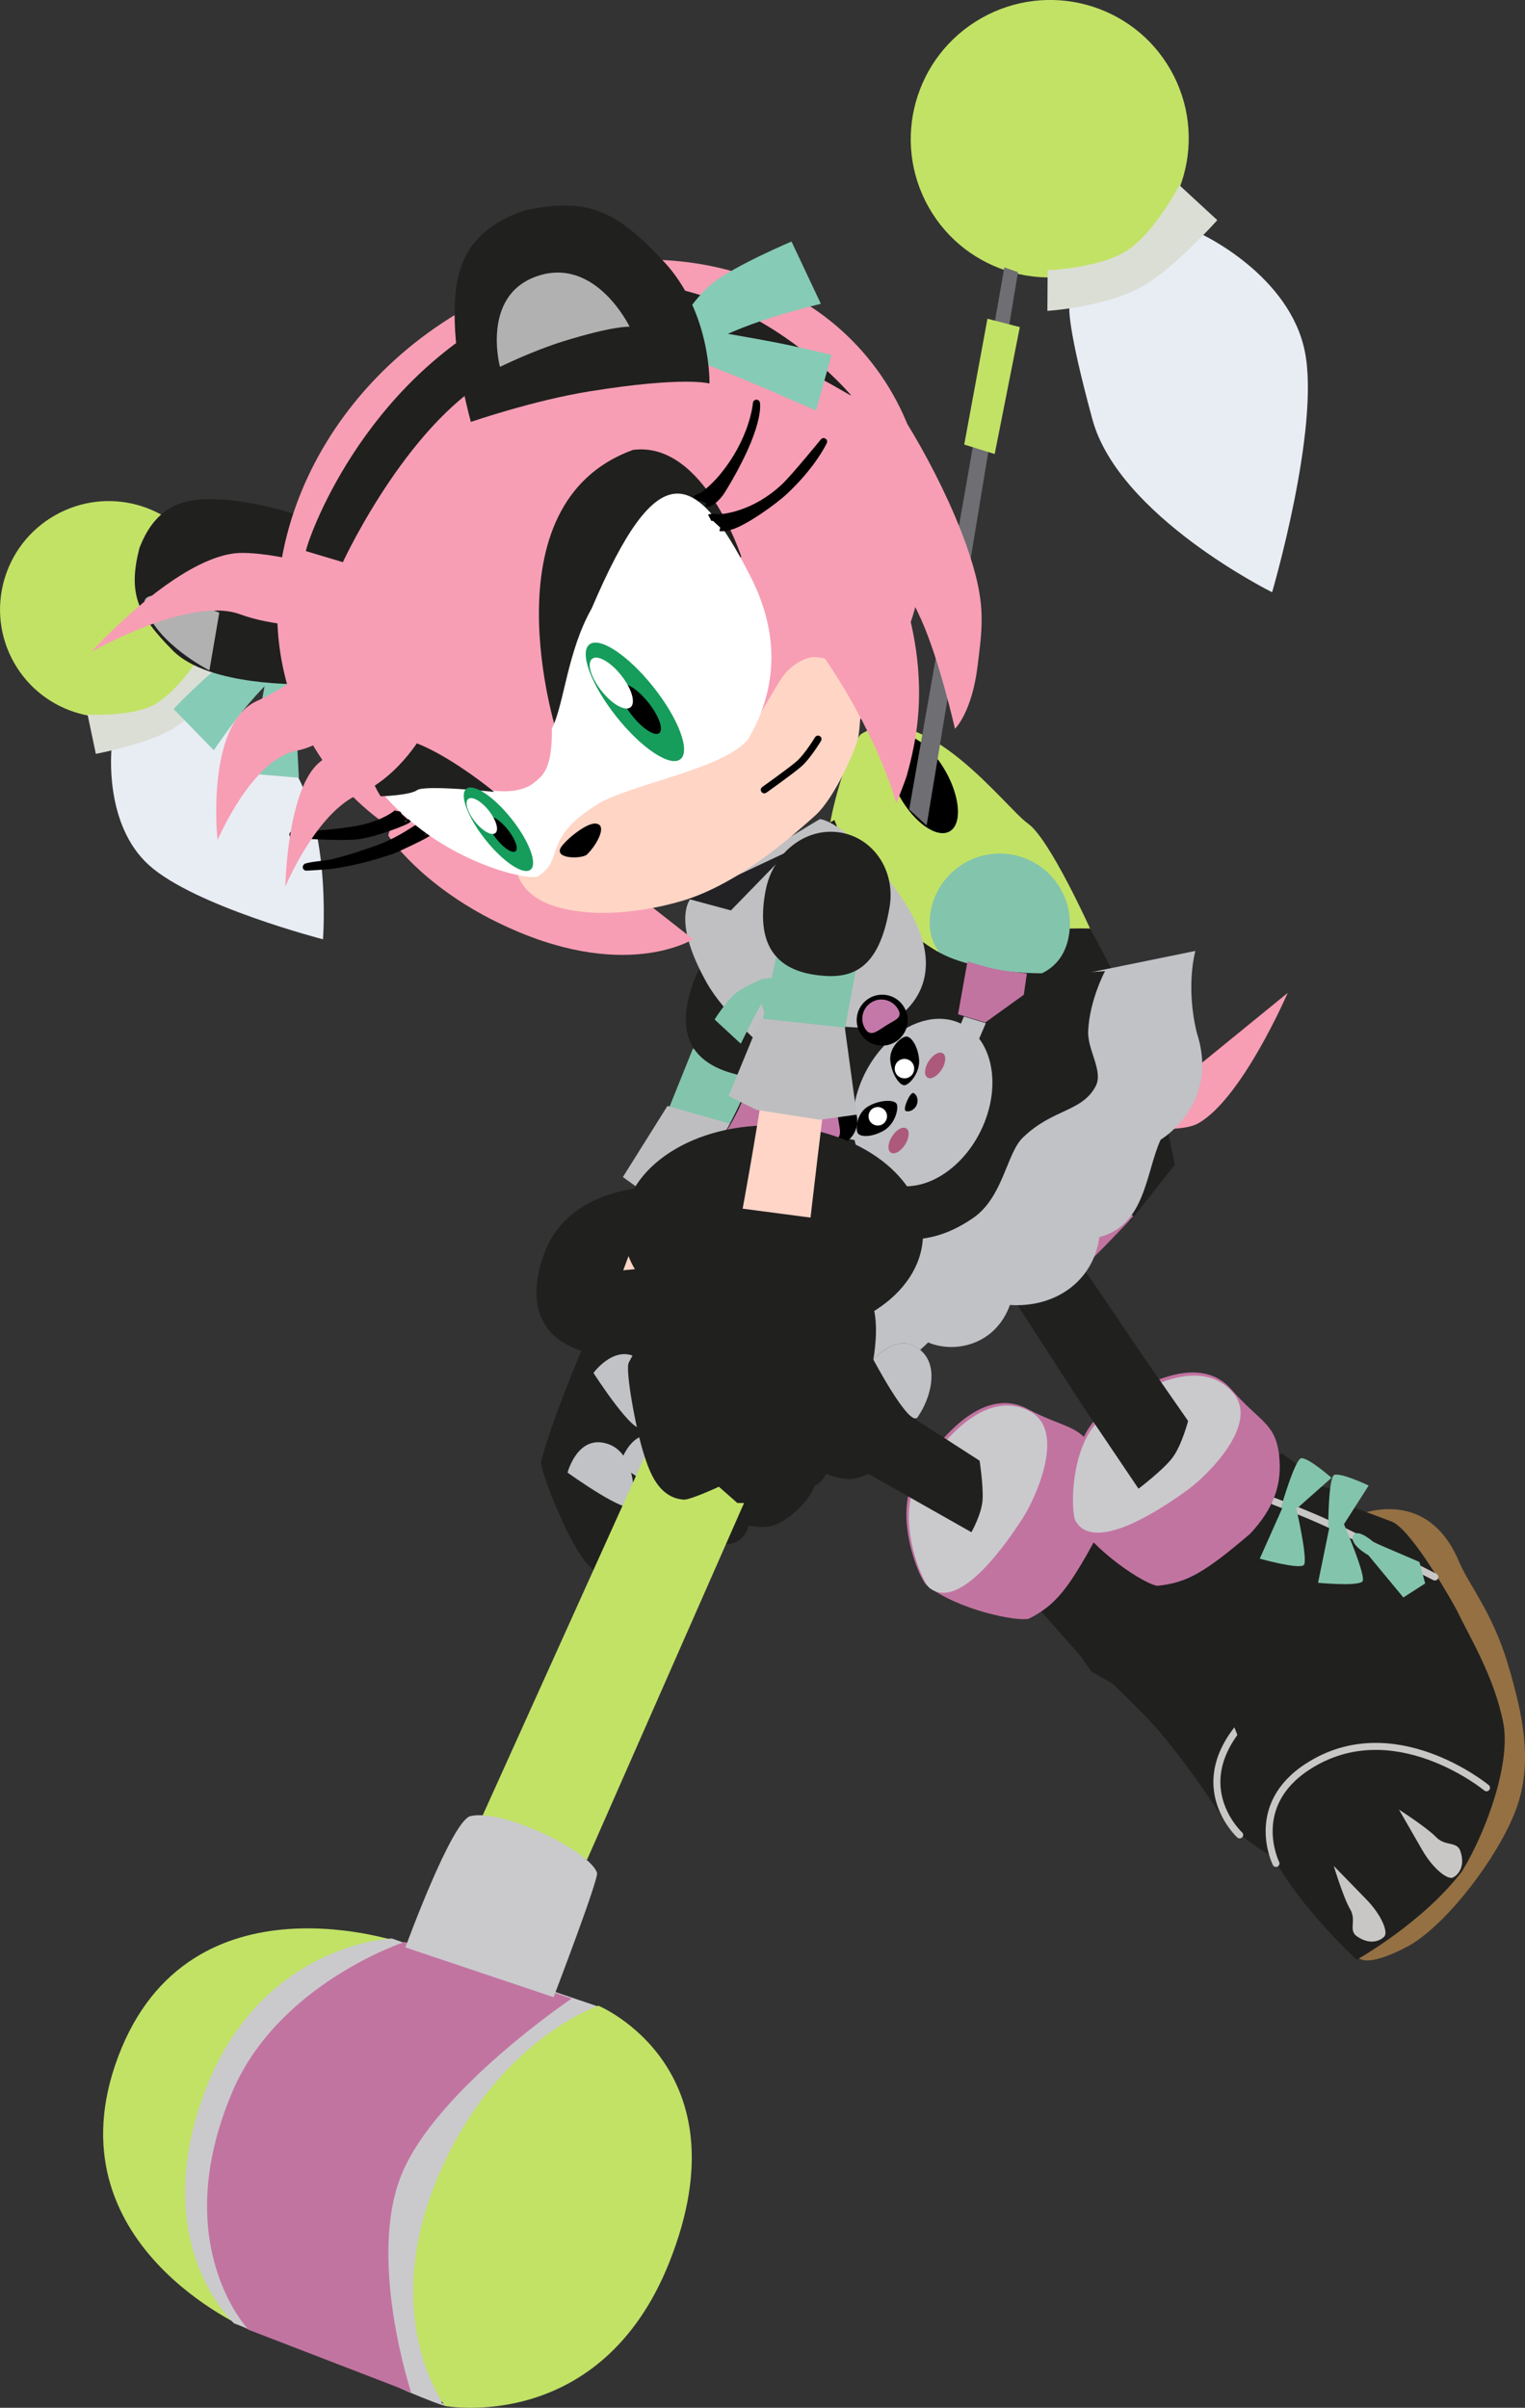 <svg version="1.1" xmlns="http://www.w3.org/2000/svg" xmlns:xlink="http://www.w3.org/1999/xlink" width="27.178" height="42.916" viewBox="0,0,27.178,42.916"><rect x="0" y="0" width="27.178" height="42.916" fill="#333333" stroke="none"/><g transform="translate(-225.943,-161.029)"><g data-paper-data="{&quot;isPaintingLayer&quot;:true}" fill-rule="nonzero" stroke-miterlimit="10" stroke-dasharray="" stroke-dashoffset="0" style="mix-blend-mode: normal"><g data-paper-data="{&quot;index&quot;:null}" stroke-linejoin="miter"><path d="M250.604,193.633c0,0 0.26,-2.165 0.183,-3.205c-0.063,-0.843 -3.66,-2.984 -3.66,-2.984c0,0 0.964,-0.998 2.018,0.1c0.297,0.309 0.879,0.627 1.463,1.382c0.584,0.755 1.059,1.485 1.071,2.37c0.012,0.885 -0.405,2.347 -0.91,2.958c-0.724,0.834 -0.849,0.43 -0.849,0.43z" fill="#947043" stroke="none" stroke-width="0" stroke-linecap="butt"/><path d="M244.487,189.738l1.005,-2.863l0.695,0.196l-0.02,0.192c0,0 0.269,-0.121 0.345,-0.109c0.332,0.05 0.245,0.171 0.245,0.171c0,0 0.611,-0.017 1.005,-0.016c0.395,0 1.611,1.017 1.656,1.059c0.387,0.365 1.035,0.852 1.487,1.563c0.38,0.599 0.427,1.863 0.274,2.736c-0.323,1.114 -1.185,2.15 -1.185,2.15c0,0 -1.49,-0.585 -2.239,-1.351c-0.551,-0.842 -0.844,-1.2 -1.115,-1.534c-0.22,-0.272 -0.874,-0.899 -0.874,-0.899l-0.368,-0.206l-0.21,-0.295z" fill="#20201f" stroke="none" stroke-width="0" stroke-linecap="butt"/><path d="M245.681,187.726c0,0 0.622,-0.004 1.083,0.028c0.585,0.041 2.074,0.198 2.074,0.198" fill="none" stroke="#c8c7c6" stroke-width="0.125" stroke-linecap="round"/><path d="M244.254,186.141c0.656,0.35 0.933,0.273 1.197,0.76c0.264,0.487 0.264,0.954 0.038,1.517c-0.522,0.967 -0.747,1.223 -1.206,1.461c-0.21,0.06 -1.271,-0.157 -1.82,-0.591c-0.144,-0.114 -0.594,-1.243 -0.224,-1.893c0.37,-0.65 1.191,-1.693 2.016,-1.253z" fill="#c274a1" stroke="none" stroke-width="0" stroke-linecap="butt"/><path d="M244.299,186.185c0.656,0.35 0.089,1.562 -0.12,1.888c-0.254,0.397 -1.123,1.692 -1.672,1.258c-0.144,-0.114 -0.594,-1.243 -0.224,-1.893c0.37,-0.65 1.191,-1.693 2.016,-1.253z" fill="#cacacd" stroke="none" stroke-width="0" stroke-linecap="butt"/><path d="M250.532,192.268c0.209,0.1 0.368,-0.072 0.491,0.077c0.206,0.25 0.089,0.441 0.044,0.487c-0.073,0.074 -0.382,-0.015 -0.684,-0.259c-0.302,-0.244 -0.648,-0.525 -0.648,-0.525c0,0 0.589,0.121 0.797,0.22z" fill="#c8c7c6" stroke="none" stroke-width="0" stroke-linecap="butt"/><path d="M248.036,193.734c0,0 -0.846,-0.773 -0.096,-1.811c1.068,-1.479 3.111,-0.798 3.111,-0.798" fill="none" stroke="#c8c7c6" stroke-width="0.125" stroke-linecap="round"/><path d="M248.833,193.755c0,0 0.417,0.159 0.779,0.298c0.363,0.139 0.595,0.362 0.567,0.462c-0.017,0.063 -0.124,0.259 -0.443,0.206c-0.19,-0.032 -0.121,-0.256 -0.312,-0.387c-0.191,-0.131 -0.59,-0.58 -0.59,-0.58z" data-paper-data="{&quot;index&quot;:null}" fill="#c8c7c6" stroke="none" stroke-width="0" stroke-linecap="butt"/></g><path d="M242.376,183.343l-0.863,2.505l1.888,1.216c0,0 0.065,0.42 0.054,0.682c-0.011,0.263 -0.2,0.593 -0.2,0.593l-2.005,-1.136c0,0 -1.039,-0.533 -1.081,-1.297c-0.037,-0.674 0.842,-3.051 0.842,-3.051z" data-paper-data="{&quot;index&quot;:null}" fill="#20201f" stroke="none" stroke-width="0" stroke-linecap="butt" stroke-linejoin="miter"/><g data-paper-data="{&quot;index&quot;:null}" stroke-linejoin="miter"><path d="M251.116,195.073c0,0 1.023,-1.926 1.325,-2.923c0.245,-0.809 -2.339,-4.102 -2.339,-4.102c0,0 1.259,-0.584 1.846,0.821c0.165,0.395 0.594,0.902 0.867,1.817c0.272,0.915 0.453,1.767 0.145,2.596c-0.308,0.83 -1.224,2.044 -1.915,2.432c-0.976,0.517 -0.947,0.095 -0.947,0.095l1.017,-0.735z" fill="#947043" stroke="none" stroke-width="0" stroke-linecap="butt"/><path d="M246.813,189.236l1.969,-2.308l0.578,0.433l-0.088,0.172c0,0 0.295,-0.016 0.362,0.022c0.292,0.166 0.167,0.248 0.167,0.248c0,0 0.576,0.204 0.944,0.347c0.368,0.143 1.137,1.53 1.163,1.585c0.229,0.479 0.659,1.168 0.824,1.994c0.139,0.696 -0.273,1.892 -0.731,2.651c-0.703,0.923 -1.88,1.579 -1.88,1.579c0,0 -1.18,-1.082 -1.602,-2.067c-0.21,-0.984 -0.355,-1.423 -0.487,-1.833c-0.107,-0.333 -0.491,-1.154 -0.491,-1.154l-0.269,-0.325l-0.089,-0.351z" fill="#20201f" stroke="none" stroke-width="0" stroke-linecap="butt"/><path d="M248.652,187.789c0,0 0.581,0.22 1,0.416c0.531,0.249 1.863,0.932 1.863,0.932" fill="none" stroke="#c8c7c6" stroke-width="0.125" stroke-linecap="round"/><path d="M247.892,185.797c0.486,0.563 0.772,0.591 0.843,1.14c0.071,0.549 -0.098,0.985 -0.512,1.429c-0.836,0.714 -1.137,0.872 -1.651,0.928c-0.217,-0.02 -1.129,-0.605 -1.485,-1.208c-0.093,-0.158 -0.106,-1.374 0.473,-1.846c0.579,-0.473 1.721,-1.15 2.332,-0.442z" fill="#c274a1" stroke="none" stroke-width="0" stroke-linecap="butt"/><path d="M247.918,185.853c0.486,0.563 -0.48,1.489 -0.792,1.718c-0.38,0.279 -1.657,1.174 -2.013,0.571c-0.093,-0.158 -0.106,-1.374 0.473,-1.846c0.579,-0.473 1.721,-1.15 2.332,-0.442z" fill="#cacacd" stroke="none" stroke-width="0" stroke-linecap="butt"/><path d="M251.539,193.775c0.159,0.168 0.37,0.065 0.431,0.249c0.102,0.307 -0.075,0.443 -0.134,0.47c-0.094,0.043 -0.351,-0.152 -0.545,-0.488c-0.193,-0.337 -0.416,-0.723 -0.416,-0.723c0,0 0.506,0.325 0.664,0.493z" fill="#c8c7c6" stroke="none" stroke-width="0" stroke-linecap="butt"/><path d="M249.713,194.287c0,0 0.311,0.32 0.582,0.598c0.271,0.278 0.388,0.578 0.321,0.657c-0.042,0.05 -0.222,0.183 -0.489,0.001c-0.16,-0.109 -0.003,-0.283 -0.121,-0.482c-0.119,-0.199 -0.293,-0.774 -0.293,-0.774z" data-paper-data="{&quot;index&quot;:null}" fill="#c8c7c6" stroke="none" stroke-width="0" stroke-linecap="butt"/><path d="M248.683,194.242c0,0 -0.511,-1.026 0.563,-1.724c1.529,-0.994 3.189,0.376 3.189,0.376" fill="none" stroke="#c8c7c6" stroke-width="0.125" stroke-linecap="round"/><g fill="#83c4ac" stroke="none" stroke-width="0" stroke-linecap="butt"><path d="M249.175,188.928c-0.111,0.071 -0.781,-0.118 -0.781,-0.118l0.421,-0.945l0.215,-0.018c0,0 0.239,1.02 0.145,1.081z"/><path d="M249.135,187.019c0.132,-0.008 0.538,0.35 0.538,0.35l-0.61,0.541l-0.289,-0.016c0,0 0.25,-0.869 0.362,-0.875z" data-paper-data="{&quot;index&quot;:null}"/><path d="M250.222,189.218c-0.096,0.09 -0.789,0.022 -0.789,0.022l0.203,-0.995l0.252,-0.065c0,0 0.416,0.961 0.335,1.038z"/><path d="M249.722,187.317c0.125,-0.043 0.613,0.19 0.613,0.19l-0.439,0.687l-0.283,0.064c0,0 0.004,-0.904 0.109,-0.941z" data-paper-data="{&quot;index&quot;:null}"/><path d="M250.953,189.502l-0.623,-0.753c0,0 -0.34,-0.186 -0.273,-0.344c0.067,-0.158 0.371,0.115 0.371,0.115l0.811,0.349l0.103,0.383z"/></g></g><path d="M244.226,182.119l2.119,3.126l0.772,1.111c0,0 -0.111,0.426 -0.273,0.647c-0.162,0.221 -0.611,0.56 -0.611,0.56l-1.011,-1.5l-2.247,-3.478z" data-paper-data="{&quot;index&quot;:null}" fill="#20201f" stroke="none" stroke-width="0" stroke-linecap="butt" stroke-linejoin="miter"/><g data-paper-data="{&quot;index&quot;:null}" stroke-width="0" stroke-linecap="butt" stroke-linejoin="miter"><g data-paper-data="{&quot;index&quot;:null}"><path d="M226.194,172.842c-0.525,-0.925 -0.198,-2.102 0.731,-2.629c0.928,-0.527 2.106,-0.204 2.631,0.721c0.525,0.925 0.198,2.102 -0.731,2.629c-0.928,0.527 -2.106,0.204 -2.631,-0.721z" fill="#c2e266" stroke="none"/><path d="M227.088,173.065c-0.324,-0.571 -0.122,-1.298 0.451,-1.624c0.574,-0.325 1.301,-0.126 1.626,0.445c0.324,0.571 0.122,1.298 -0.451,1.624c-0.574,0.325 -1.301,0.126 -1.626,-0.445z" fill="#c2e266" stroke="#000000"/><path d="M228.599,176.45c-0.81,-0.729 -0.668,-2.071 -0.668,-2.071l1.822,-1.051c0,0 0.233,0.101 1.165,1.069c0.968,1.006 0.781,3.374 0.781,3.374c0,0 -2.291,-0.592 -3.1,-1.321z" fill="#e8edf4" stroke="#000000"/><path d="M228.984,174.041c-0.444,0.254 -1.333,0.425 -1.333,0.425l-0.147,-0.7c0,0 0.746,0.042 1.154,-0.16c0.408,-0.202 0.799,-0.806 0.799,-0.806l0.487,0.287c0,0 -0.454,0.664 -0.96,0.955z" fill="#dbded5" stroke="#000000"/></g><g data-paper-data="{&quot;index&quot;:null}" stroke="none"><path d="M236.104,174.315c0.175,-0.099 0.484,0.115 0.69,0.478c0.206,0.363 0.231,0.738 0.056,0.837c-0.175,0.099 -0.484,-0.115 -0.69,-0.478c-0.206,-0.363 -0.231,-0.738 -0.056,-0.837z" fill="#000000"/><path d="M239.93,178.209c0.182,-0.103 1.173,0.375 1.263,0.535c0.091,0.16 0.38,1.384 0.198,1.487c-0.182,0.103 -1.26,0.332 -1.26,0.332c0,0 -0.384,-2.251 -0.202,-2.355z" fill="#807d5a"/><path d="M229.693,172.461l0.04,-0.196l7.144,2.727l0.066,0.322z" fill="#6e6e73"/><path d="M232.132,173.048l-0.105,0.43l-1.693,-0.604l0.131,-0.445z" fill="#c2e266"/></g></g><g data-paper-data="{&quot;index&quot;:null}" stroke-width="0" stroke-linecap="butt" stroke-linejoin="miter"><g data-paper-data="{&quot;index&quot;:null}"><path d="M245.87,165.65c-1.191,0.676 -2.702,0.262 -3.375,-0.925c-0.673,-1.187 -0.254,-2.696 0.937,-3.372c1.191,-0.676 2.702,-0.262 3.375,0.925c0.673,1.187 0.254,2.696 -0.937,3.372z" fill="#c2e266" stroke="none"/><path d="M245.886,165.493c-0.736,0.417 -1.669,0.162 -2.085,-0.571c-0.416,-0.733 -0.157,-1.666 0.579,-2.083c0.736,-0.417 1.669,-0.162 2.085,0.571c0.416,0.733 0.157,1.666 -0.579,2.083z" fill="#c2e266" stroke="#000000"/><path d="M249.199,167.301c0.27,1.371 -0.585,4.284 -0.585,4.284c0,0 -2.731,-1.352 -3.202,-3.079c-0.453,-1.663 -0.411,-1.987 -0.411,-1.987l2.356,-1.315c0,0 1.572,0.727 1.842,2.098z" fill="#e8edf4" stroke="#000000"/><path d="M246.292,166.14c-0.653,0.367 -1.683,0.43 -1.683,0.43l0.005,-0.725c0,0 0.923,-0.033 1.413,-0.349c0.49,-0.316 0.936,-1.165 0.936,-1.165l0.674,0.622c0,0 -0.773,0.867 -1.345,1.188z" fill="#dbded5" stroke="#000000"/></g><g data-paper-data="{&quot;index&quot;:null}" stroke="none"><path d="M244.26,175.706c0.388,0.267 1.116,1.887 1.116,1.887l-2.7,1.554c0,0 -1.519,-0.62 -1.944,-2.016c-0.313,-1.026 0.392,-2.918 0.563,-3.022c1.104,-0.671 2.577,1.329 2.965,1.596z" fill="#c2e266"/><path d="M242.794,174.774c0.264,0.466 0.297,0.947 0.072,1.074c-0.224,0.127 -0.621,-0.147 -0.885,-0.613c-0.264,-0.466 -0.297,-0.947 -0.072,-1.074c0.224,-0.127 0.621,0.147 0.885,0.613z" fill="#000000"/><path d="M246.321,179.568c0.29,0.81 0.558,2.221 0.558,2.221l-0.789,1.003c0,0 -1.525,0.205 -1.883,-0.478c-0.178,-0.339 -1.473,-3.04 -1.473,-3.04l0.683,-1.29c0,0 0.55,-0.253 0.92,-0.339c0.37,-0.086 1.033,-0.066 1.033,-0.066c0,0 0.66,1.179 0.95,1.989z" fill="#20201f"/><path d="M246.141,182.707c0,0 -0.961,1.036 -1.195,1.169c-0.234,0.133 -1.391,-0.992 -1.507,-1.197c-0.116,-0.205 0.008,-1.611 0.242,-1.743c0.234,-0.133 2.46,1.771 2.46,1.771z" fill="#c274a1"/><path d="M242.457,175.742l-0.311,-0.285l1.696,-9.662l0.243,0.085z" fill="#6e6e73"/><path d="M243.541,166.71l0.577,0.149l-0.448,2.262l-0.543,-0.168z" fill="#c2e266"/></g></g><g data-paper-data="{&quot;index&quot;:null}" stroke="none" stroke-width="0" stroke-linecap="butt" stroke-linejoin="miter"><g><g><path d="M235.588,187.069c0.22,-0.822 0.786,-2.129 0.786,-2.129l2.437,-0.298c0,0 0.345,0.117 0.644,0.592c0.195,0.308 0.209,0.911 0.209,0.911c0,0 0.342,-0.623 0.812,-0.288c0.302,0.215 0.13,1.311 -0.023,1.678c-0.09,0.216 -0.376,0.54 -0.687,0.669c-0.196,0.082 -0.482,0.018 -0.482,0.018c0,0 -0.072,0.37 -0.471,0.327c-0.122,-0.013 -0.293,0.004 -0.293,0.004c0,0 -0.134,0.248 -0.252,0.343c-0.118,0.095 -0.365,0.13 -0.365,0.13l-0.366,-0.205c0,0 -0.432,0.326 -0.542,0.341c-0.431,0.061 -0.674,-0.356 -0.805,-0.579c-0.241,-0.408 -0.637,-1.383 -0.602,-1.514z" fill="#20201f"/><path d="M235.651,183.348c0.335,-0.877 1.312,-1.24 2.377,-1.153c1.064,0.088 2.143,0.624 1.782,1.495c-0.361,0.871 -1.636,1.624 -2.979,1.513c-1.342,-0.111 -1.515,-0.979 -1.18,-1.856z" fill="#20201f"/><path d="M237.882,181.27c0.261,-0.834 0.707,-2.08 1.244,-3.078c0.178,-0.331 0.387,-0.332 0.577,-0.25c0.282,0.121 0.366,0.34 0.259,0.621c-0.428,1.121 -0.781,2.108 -1.028,2.898c-0.15,0.481 -0.542,2.081 -0.542,2.081l-1.342,0.128c0,0 0.459,-1.206 0.832,-2.399z" fill="#fed5c7"/></g><path d="M239.512,186.214c0,0 0.186,-0.718 0.747,-0.5c0.36,0.14 0.476,0.662 0.416,1.073c-0.035,0.242 -1.163,-0.573 -1.163,-0.573z" fill="#c0c2c6"/><path d="M238.191,186.723c0,0 0.186,-0.718 0.747,-0.5c0.36,0.14 0.476,0.662 0.416,1.073c-0.035,0.242 -1.163,-0.573 -1.163,-0.573z" fill="#c0c2c6"/><path d="M236.989,187.139c0,0 0.186,-0.718 0.747,-0.5c0.36,0.14 0.476,0.662 0.416,1.073c-0.035,0.242 -1.163,-0.573 -1.163,-0.573z" fill="#c0c2c6"/><path d="M236.52,185.499c0,0 0.436,-0.6 0.878,-0.192c0.284,0.262 0.2,0.791 -0.006,1.151c-0.121,0.212 -0.873,-0.959 -0.873,-0.959z" fill="#c0c2c6"/><path d="M236.058,187.276c0,0 0.186,-0.718 0.747,-0.5c0.36,0.14 0.476,0.662 0.416,1.073c-0.035,0.242 -1.163,-0.573 -1.163,-0.573z" fill="#c0c2c6"/></g><g><path d="M237.864,180.782l0.428,-1.063l1.386,0.399l-0.394,1.07z" fill="#83c4ac"/><path d="M238.312,178.504c0.231,-0.619 0.866,-0.982 1.453,-0.8c0.588,0.182 0.89,0.835 0.675,1.459c-0.382,1.109 -0.904,1.165 -1.492,0.983c-0.588,-0.182 -1.022,-0.611 -0.636,-1.643z" fill="#20201f"/><path d="M237.044,182.008l0.794,-1.267l1.453,0.413l-0.052,1.564l-0.663,-0.021l-1.083,-0.363z" fill="#bebec0"/></g></g><g data-paper-data="{&quot;index&quot;:null}" stroke="none" stroke-width="0" stroke-linecap="butt" stroke-linejoin="miter"><path d="M242.728,180.522l1.124,-0.714l3.021,0.564l2.019,-1.646c0,0 -0.817,1.895 -1.6,2.328c-0.721,0.398 -4.565,-0.532 -4.565,-0.532z" fill="#f79db4"/><path d="M242.518,177.349c0.08,-0.686 0.7,-1.177 1.386,-1.098c0.686,0.08 1.177,0.7 1.098,1.386c-0.08,0.686 -0.629,0.922 -1.315,0.842c-0.686,-0.08 -1.248,-0.444 -1.168,-1.13z" fill="#83c4ac"/><path d="M238.102,182.476c0,0 0.653,-0.13 1.18,0.158c0.744,0.407 1.35,0.527 3.49,-0.594c1.908,-1 1.983,-1.99 2.188,-2.618c0.249,-0.761 0.392,-1.057 0.392,-1.057l1.895,-0.387c0,0 -0.181,0.618 0.027,1.467c0.294,0.899 -0.143,1.565 -0.647,1.899c-0.267,0.585 -0.268,1.523 -1.091,1.735c-0.111,0.804 -0.809,1.263 -1.594,1.209c-0.26,0.718 -0.987,0.869 -1.458,0.668c-0.662,0.667 -1.422,0.621 -1.89,0.3c-0.912,0.353 -1.743,-0.088 -2.217,-0.679c-1.014,0.059 -0.275,-2.101 -0.275,-2.101z" fill="#c0c2c6"/><path d="M238.478,177.035l0.301,-0.214l2.035,-1.177c0,0 0.492,1.341 1.154,1.854c0.662,0.514 0.79,0.612 1.552,0.786c0.762,0.175 2.117,0.053 2.117,0.053c0,0 -0.274,0.508 -0.301,1.065c-0.017,0.348 0.278,0.717 0.132,0.99c-0.247,0.462 -0.766,0.396 -1.3,0.917c-0.286,0.278 -0.348,1.063 -0.885,1.431c-0.958,0.657 -1.571,0.26 -2.339,0.273c-0.36,0.006 -0.696,0.621 -1.222,0.531c-0.396,-0.068 -0.356,-0.526 -0.622,-0.68c-0.448,-0.259 -0.744,-0.812 -0.331,-1.487c0.413,-0.675 0.724,-1.557 0.724,-1.557c0,0 -0.369,-0.814 -0.59,-1.411c-0.222,-0.597 -0.425,-1.372 -0.425,-1.372z" fill="#20201f"/><path d="M243.502,179.254l-0.485,-0.147l0.168,-0.942c0,0 0.145,0.048 0.411,0.117c0.24,0.062 0.648,0.097 0.648,0.097l-0.055,0.38z" data-paper-data="{&quot;index&quot;:null}" fill="#c274a1"/><path d="M242.693,180.155l0.429,-1.008l0.39,0.119l-0.383,0.891z" data-paper-data="{&quot;index&quot;:null}" fill="#c0c2c6"/><path d="M239.177,181.458l-0.337,-0.183c0,0 0.217,-0.347 0.311,-0.576c0.104,-0.254 0.153,-0.399 0.153,-0.399l0.855,0.431l-0.173,0.476z" fill="#c274a1"/><path d="M241.377,181.386l-1.395,-0.251l0.138,-0.384l1.516,0.284z" fill="#c0c2c6"/><path d="M241.985,176.992c1.141,1.651 -0.185,2.302 -0.367,2.336c-0.176,0.033 -0.674,0.021 -0.995,-0.057c-0.327,-0.079 -0.984,-0.395 -0.984,-0.395l-0.076,0.83c0,0 -0.719,-0.616 -1.024,-1.159c-0.69,-1.232 -0.239,-1.561 -0.239,-1.561l2.253,-1.357c0,0 0.498,0.011 1.433,1.363z" fill="#c0c0c3"/><path d="M238.969,177.256l-0.77,-0.208l1.797,-0.847z" fill="#222225"/><g><g><path d="M241.694,182.083c-0.571,-0.281 -0.724,-1.137 -0.342,-1.912c0.382,-0.775 1.154,-1.175 1.725,-0.893c0.571,0.281 0.724,1.137 0.342,1.912c-0.382,0.775 -1.154,1.175 -1.725,0.893z" fill="#c0c2c6"/><path d="M241.218,179.132c0.044,-0.247 0.28,-0.411 0.527,-0.367c0.247,0.044 0.411,0.28 0.367,0.527c-0.044,0.247 -0.28,0.411 -0.527,0.367c-0.247,-0.044 -0.411,-0.28 -0.367,-0.527z" fill="#000000"/><path d="M241.361,179.364c-0.099,-0.16 -0.048,-0.37 0.112,-0.469c0.16,-0.099 0.37,-0.048 0.469,0.112c0.099,0.16 -0.037,0.195 -0.197,0.294c-0.16,0.099 -0.285,0.224 -0.384,0.063z" fill="#c478a9"/><path d="M240.515,181.385c-0.209,-0.139 -0.265,-0.421 -0.126,-0.63c0.139,-0.209 0.421,-0.265 0.63,-0.126c0.209,0.139 0.265,0.421 0.126,0.63c-0.139,0.209 -0.421,0.265 -0.63,0.126z" fill="#000000"/><path d="M240.785,181.346c-0.186,0.027 -0.359,-0.103 -0.385,-0.289c-0.027,-0.186 0.103,-0.359 0.289,-0.385c0.186,-0.027 0.164,0.111 0.191,0.298c0.027,0.186 0.092,0.351 -0.095,0.377z" fill="#c478a9"/><path d="M241.228,181.224c-0.042,-0.075 -0.019,-0.358 0.192,-0.478c0.211,-0.12 0.46,-0.118 0.502,-0.043c0.042,0.075 -0.022,0.36 -0.233,0.48c-0.211,0.12 -0.419,0.115 -0.461,0.041z" fill="#000000"/><path d="M242.089,179.504c0.086,-0.009 0.209,0.158 0.233,0.4c0.024,0.242 -0.171,0.459 -0.257,0.468c-0.086,0.009 -0.231,-0.193 -0.255,-0.435c-0.024,-0.242 0.193,-0.424 0.279,-0.433z" data-paper-data="{&quot;index&quot;:null}" fill="#000000"/><path d="M241.443,181.007c-0.045,-0.079 -0.017,-0.18 0.062,-0.225c0.079,-0.045 0.18,-0.017 0.225,0.062c0.045,0.079 0.017,0.18 -0.062,0.225c-0.079,0.045 -0.18,0.017 -0.225,-0.062z" fill="#ffffff"/><path d="M241.911,180.162c-0.047,-0.084 -0.018,-0.19 0.065,-0.237c0.084,-0.047 0.19,-0.018 0.237,0.065c0.047,0.084 0.018,0.19 -0.065,0.237c-0.084,0.047 -0.19,0.018 -0.237,-0.065z" fill="#ffffff"/></g><path d="M242.223,180.511c0.06,0.026 0.095,0.126 0.056,0.214c-0.038,0.088 -0.135,0.131 -0.195,0.105c-0.06,-0.026 0.079,-0.345 0.139,-0.319z" fill="#000000"/><path d="M242.095,181.141c0.064,0.041 0.054,0.171 -0.022,0.29c-0.076,0.119 -0.19,0.183 -0.254,0.142c-0.064,-0.041 -0.054,-0.171 0.022,-0.29c0.076,-0.119 0.19,-0.183 0.254,-0.142z" fill="#ad597c"/><path d="M242.747,179.803c0.064,0.041 0.054,0.171 -0.022,0.29c-0.076,0.119 -0.19,0.183 -0.254,0.142c-0.064,-0.041 -0.054,-0.171 0.022,-0.29c0.076,-0.119 0.19,-0.183 0.254,-0.142z" fill="#ad597c"/></g><g fill="#83c4ac"><path d="M239.145,179.632l-0.467,-0.432c0,0 0.212,-0.332 0.364,-0.459c0.138,-0.116 0.509,-0.275 0.509,-0.275l0.161,0.122c0,0 -0.176,0.284 -0.275,0.467c-0.088,0.163 -0.292,0.577 -0.292,0.577z"/><path d="M240.379,178.86c-0.197,-0.067 -0.68,-0.249 -0.68,-0.249l-0.2,-0.127c0,0 0.775,-0.115 0.956,-0.124c0.197,-0.01 0.579,0.089 0.579,0.089l-0.048,0.634c0,0 -0.431,-0.165 -0.606,-0.224z" data-paper-data="{&quot;index&quot;:null}"/><path d="M240.043,180.046c0,0 -0.23,-0.405 -0.354,-0.675c-0.124,-0.271 -0.221,-0.582 -0.221,-0.582l0.231,-0.162c0,0 0.189,0.447 0.327,0.725c0.138,0.278 0.436,0.809 0.436,0.809z"/><path d="M240.658,180.127c0,0 -0.329,-0.545 -0.496,-0.806c-0.168,-0.261 -0.512,-0.728 -0.512,-0.728l0.236,-0.072c0,0 0.333,0.392 0.502,0.637c0.169,0.245 0.398,0.65 0.398,0.65z" data-paper-data="{&quot;index&quot;:null}"/></g></g><g data-paper-data="{&quot;index&quot;:null}"><g data-paper-data="{&quot;index&quot;:null}" fill="#86cbb6" stroke="none" stroke-width="0" stroke-linecap="butt" stroke-linejoin="miter"><path d="M230.385,173.56c-0.313,0.368 -0.632,0.842 -0.632,0.842l-0.716,-0.736c0,0 0.623,-0.659 0.993,-0.884c0.37,-0.225 1.204,-0.363 1.204,-0.363l-0.327,0.609c0,0 -0.208,0.165 -0.521,0.532z"/><path d="M230.411,174.819c0,0 0.066,-0.527 0.114,-0.819c0.06,-0.364 0.219,-1.196 0.219,-1.196l0.443,-0.399c0,0 0.016,1.214 0.037,1.603c0.015,0.282 0.045,0.884 0.045,0.884z"/></g><g stroke="none" stroke-width="0" stroke-linecap="butt" stroke-linejoin="miter"><path d="M228.433,170.784c0.308,-0.794 0.851,-0.871 1.354,-0.856c0.658,0.015 1.428,0.269 1.428,0.269c0,0 -0.254,0.979 -0.226,1.564c0.029,0.585 0.373,1.462 0.373,1.462c0,0 -1.694,0.049 -2.336,-0.596c-0.642,-0.645 -0.806,-1.028 -0.595,-1.843z" data-paper-data="{&quot;index&quot;:null}" fill="#20201f"/><path d="M228.527,171.843c-0.159,-0.51 1.324,0.106 1.324,0.106l-0.176,1.029c0,0 -0.941,-0.474 -1.148,-1.135z" data-paper-data="{&quot;index&quot;:null}" fill="#b2b1b2"/></g><path d="M233.7,166.87c2.743,-1.902 6.297,-1.527 7.937,0.839c1.641,2.366 0.747,5.826 -1.996,7.728c-2.743,1.902 -6.297,1.527 -7.937,-0.839c-1.641,-2.366 -0.747,-5.826 1.996,-7.728z" fill="#f79eb4" stroke="none" stroke-width="0" stroke-linecap="butt" stroke-linejoin="miter"/><path d="M233.052,175.201c-0.001,-0 0.827,0.847 1.531,1.147c0.703,0.3 2.961,0.833 2.961,0.833l0.751,0.588c0,0 -1.249,0.796 -3.48,-0.297c-1.386,-0.674 -1.966,-1.563 -1.952,-1.553" fill="#f79eb4" stroke="#f89db5" stroke-width="0" stroke-linecap="butt" stroke-linejoin="round"/><g fill="#ffd5c5" stroke="none" stroke-width="1" stroke-linecap="round" stroke-linejoin="round"><path d="M235.175,176.644c-0.023,-0.055 0.122,-0.013 0.181,-0.003c0.364,0.059 0.438,-0.353 0.512,-0.592c0.057,-0.184 0.225,-0.377 0.379,-0.486c0.745,-0.518 2.515,-1.027 2.781,-1.195c0.247,-0.156 0.677,-1.025 0.872,-1.289c0.2,-0.27 0.48,-0.342 0.541,-0.338c0.128,0.007 1.003,0.008 0.803,1.403c-0.028,0.194 -0.419,1.107 -0.775,1.423c-0.299,0.264 -1.321,1.214 -2.38,1.522c-0.844,0.246 -1.484,0.212 -1.566,0.208c-0.5,-0.028 -1.139,-0.145 -1.347,-0.652z"/><path d=""/></g><g fill="#000000" stroke="#000000" stroke-width="0.125" stroke-linecap="butt" stroke-linejoin="round"><path d="M233.567,175.871c0.017,0.018 -0.565,0.292 -0.641,0.318c-0.348,0.118 -0.657,0.199 -1.021,0.257c-0.116,0.019 -0.526,0.041 -0.52,0.039c0.164,-0.048 0.344,-0.045 0.511,-0.086c0.279,-0.069 0.551,-0.162 0.822,-0.258c0.421,-0.166 0.647,-0.36 0.71,-0.378"/><path d="M233.209,175.635c0.016,0.017 -0.572,0.255 -0.906,0.292c-0.334,0.037 -1.161,-0.03 -1.147,-0.022c0.036,0.02 0.718,-0.012 1.167,-0.097c0.449,-0.084 0.715,-0.283 0.721,-0.319"/></g><g fill="#000000" stroke="none" stroke-width="1" stroke-linecap="round" stroke-linejoin="round"><path d="M236.399,176.264c-0.086,0.069 -0.538,0.082 -0.474,-0.103c0.037,-0.107 0.438,-0.457 0.622,-0.453c0.242,0.005 0.028,0.391 -0.148,0.556z"/><path d=""/></g><path d="M240.607,168.965c0.027,-0.002 1.2,1.971 1.376,2.485c0.265,0.771 0.396,1.589 0.316,2.403c-0.034,0.346 -0.101,0.659 -0.193,0.991c-0.03,0.108 -0.19,0.504 -0.19,0.504c0,0 -0.271,-1.063 -1.182,-2.449c-0.484,-0.736 -1.693,-2.269 -1.646,-2.237" fill="#f79eb4" stroke="#f89db5" stroke-width="0" stroke-linecap="butt" stroke-linejoin="round"/><path d="M241.359,167.628c0.353,0.193 1.332,1.785 1.803,3.112c0.363,1.023 0.294,1.414 0.204,2.154c-0.102,0.839 -0.404,1.125 -0.404,1.125c0,0 -0.275,-1.216 -0.598,-1.939c-0.323,-0.723 -1.677,-3.193 -1.697,-3.196" fill="#f79eb4" stroke="#f89db5" stroke-width="0" stroke-linecap="butt" stroke-linejoin="round"/><g stroke="none" stroke-width="1" stroke-linecap="round" stroke-linejoin="round"><path d="M231.395,170.852c0.015,-0.154 0.975,-2.998 3.696,-4.327c3.385,-1.611 6.025,1.552 6.022,1.553c-0.035,0.014 -1.416,-0.938 -2.595,-0.958c-1.528,-0.026 -2.414,-0.042 -3.657,0.556c-1.577,0.759 -2.762,3.273 -2.807,3.373" fill="#20201f"/><path d="" fill="#ee1a40"/></g><path d="M232.913,173.186c-0.013,-0.001 -0.888,1.069 -1.686,1.224c-0.798,0.155 -1.392,1.572 -1.404,1.583c-0.012,0.011 -0.213,-2.053 0.693,-2.467c0.906,-0.414 1.939,-1.393 1.91,-1.395" fill="#f79eb4" stroke="#f89db5" stroke-width="0" stroke-linecap="butt" stroke-linejoin="round"/><path d="M232.48,172.169c-0.133,-0.009 -1.352,0.141 -2.258,-0.191c-0.906,-0.332 -2.653,0.672 -2.653,0.672c0,0 1.592,-1.77 2.69,-1.766c1.098,0.004 2.89,0.763 2.944,0.826" fill="#f79eb4" stroke="#f89db5" stroke-width="0" stroke-linecap="butt" stroke-linejoin="round"/><path d="M237.359,171.851c-0.499,0.346 -1.492,2.243 -1.492,2.243c0,0 -1.304,-4.082 1.357,-5.046c1.267,-0.164 1.931,1.907 1.931,1.907c0,0 -1.296,0.55 -1.795,0.897z" data-paper-data="{&quot;index&quot;:null}" fill="#20201f" stroke="none" stroke-width="0" stroke-linecap="butt" stroke-linejoin="miter"/><path d="M235.779,174.011c0.219,-0.425 0.27,-1.363 0.71,-2.14c1.171,-2.747 1.834,-2.504 2.822,-0.581c0.329,0.64 0.673,1.706 -0.035,2.915c-0.426,0.531 -2.111,0.803 -2.686,1.16c-1.01,0.626 -0.564,0.966 -1.058,1.283c-0.124,0.079 -1.293,-0.158 -2.26,-0.975c-0.456,-0.385 -0.624,-0.629 -0.568,-0.668c0.371,-0.253 0.943,-0.18 1.575,0.018c0.442,0.139 0.926,0.17 1.186,-0.047c0.151,-0.126 0.32,-0.231 0.314,-0.966z" fill="#ffffff" stroke="none" stroke-width="0" stroke-linecap="butt" stroke-linejoin="miter"/><path d="M232.727,175.222c0,0 -0.32,-0.469 -0.21,-0.866c0.443,-0.702 2.234,0.788 2.234,0.788c0,0 -1.232,-0.129 -1.372,-0.033c-0.139,0.097 -0.653,0.111 -0.653,0.111z" data-paper-data="{&quot;index&quot;:null}" fill="#20201f" stroke="none" stroke-width="0" stroke-linecap="butt" stroke-linejoin="miter"/><path d="M233.541,173.993c-0.022,0.065 -0.456,0.869 -1.21,1.196c-0.754,0.328 -1.303,1.642 -1.303,1.642c0,0 0.032,-1.776 0.629,-2.231c0.597,-0.456 1.367,-1.399 1.359,-1.377" fill="#f79eb4" stroke="#f89db5" stroke-width="0" stroke-linecap="butt" stroke-linejoin="round"/><g fill="#000000" stroke="#000000" stroke-width="0.125" stroke-linecap="butt" stroke-linejoin="round"><path d="M238.343,169.928c0.03,-0.043 0.084,-0.037 0.123,-0.062c0.042,-0.026 0.215,-0.172 0.328,-0.305c0.581,-0.684 0.63,-1.346 0.63,-1.346c0,0 0.089,0.403 -0.608,1.544c-0.109,0.178 -0.242,0.255 -0.282,0.239"/><path d="M238.591,170.258c0.03,-0.016 0.113,-0.002 0.149,-0.001c0.082,0.002 0.647,-0.042 1.192,-0.56c0.18,-0.173 0.689,-0.797 0.689,-0.797c0,0 -0.185,0.406 -0.69,0.88c-0.212,0.199 -0.719,0.555 -0.965,0.628c-0.132,0.039 -0.187,0.025 -0.187,0.025"/></g><g stroke="none" stroke-linecap="butt" stroke-linejoin="miter"><path d="M237.589,173.276c0.448,0.565 0.663,1.14 0.48,1.285c-0.183,0.145 -0.694,-0.195 -1.142,-0.76c-0.448,-0.565 -0.663,-1.14 -0.48,-1.285c0.183,-0.145 0.694,0.195 1.142,0.76z" fill="#169c5b" stroke-width="NaN"/><path d="M237.499,173.553c0.187,0.236 0.274,0.479 0.193,0.542c-0.08,0.064 -0.297,-0.076 -0.484,-0.312c-0.187,-0.236 -0.274,-0.479 -0.193,-0.542c0.08,-0.064 0.297,0.076 0.484,0.312z" fill="#000000" stroke-width="0"/><path d="M237.013,173.065c0.189,0.239 0.264,0.494 0.167,0.571c-0.097,0.077 -0.329,-0.054 -0.518,-0.293c-0.189,-0.239 -0.264,-0.494 -0.167,-0.571c0.097,-0.077 0.329,0.054 0.518,0.293z" fill="#ffffff" stroke-width="0"/></g><g stroke="none" stroke-linecap="butt" stroke-linejoin="miter"><path d="M235.059,175.624c0.316,0.398 0.468,0.804 0.339,0.906c-0.129,0.102 -0.489,-0.138 -0.805,-0.536c-0.316,-0.398 -0.468,-0.804 -0.339,-0.906c0.129,-0.102 0.489,0.138 0.805,0.536z" fill="#169c5b" stroke-width="NaN"/><path d="M234.995,175.819c0.132,0.166 0.193,0.338 0.136,0.382c-0.057,0.045 -0.209,-0.053 -0.341,-0.22c-0.132,-0.166 -0.193,-0.338 -0.136,-0.382c0.057,-0.045 0.209,0.053 0.341,0.22z" fill="#000000" stroke-width="0"/><path d="M234.653,175.475c0.133,0.168 0.186,0.349 0.118,0.403c-0.068,0.054 -0.232,-0.038 -0.365,-0.206c-0.133,-0.168 -0.186,-0.349 -0.118,-0.403c0.068,-0.054 0.232,0.038 0.365,0.207z" fill="#ffffff" stroke-width="0"/></g><path d="M240.521,174.203c0,0 -0.187,0.31 -0.338,0.441c-0.151,0.131 -0.619,0.463 -0.619,0.463" data-paper-data="{&quot;index&quot;:null}" fill="none" stroke="#000000" stroke-width="0.125" stroke-linecap="round" stroke-linejoin="miter"/><g fill="#86cbb6" stroke="none" stroke-width="0" stroke-linecap="butt" stroke-linejoin="miter"><path d="M238.551,167.158l-0.818,0.112c0,0 0.504,-0.875 0.911,-1.195c0.407,-0.32 1.405,-0.741 1.405,-0.741l0.523,1.11c0,0 -0.665,0.159 -1.207,0.355c-0.542,0.196 -0.814,0.36 -0.814,0.36z"/><path d="M240.486,168.346c0,0 -0.661,-0.286 -0.97,-0.421c-0.427,-0.186 -1.779,-0.713 -1.779,-0.713l0.632,-0.328c0,0 0.998,0.17 1.43,0.255c0.347,0.068 0.964,0.215 0.964,0.215z"/></g><path d="M237.776,165.693c0.846,0.913 0.811,2.172 0.811,2.172c0,0 -0.443,-0.134 -2.147,0.141c-0.996,0.161 -2.105,0.543 -2.105,0.543c0,0 -0.304,-1.067 -0.289,-1.966c0.007,-0.689 0.141,-1.426 1.244,-1.803c1.126,-0.243 1.639,0.002 2.486,0.914z" fill="#20201f" stroke="none" stroke-width="0" stroke-linecap="butt" stroke-linejoin="miter"/><path d="M237.164,166.853c0,0 -0.261,-0.026 -1.187,0.261c-0.541,0.168 -1.124,0.454 -1.124,0.454c0,0 -0.341,-1.266 0.654,-1.614c1.05,-0.367 1.657,0.899 1.657,0.899z" fill="#b2b1b2" stroke="none" stroke-width="0" stroke-linecap="butt" stroke-linejoin="miter"/></g><g data-paper-data="{&quot;index&quot;:null}" stroke-width="0" stroke-linecap="butt" stroke-linejoin="miter"><path d="M232.149,199.054c0.777,-2.017 3.574,-2.56 3.574,-2.56l0.906,0.307c0,0 -0.717,0.536 -2.163,2.961c-0.231,1.876 -0.655,4.094 -0.655,4.094c0,0 0.308,0.17 -0.367,-0.103c-0.675,-0.272 -0.415,-0.215 -0.415,-0.215c0,0 -1.97,-1.655 -0.881,-4.485z" fill="#cacacd" stroke="none"/><path d="M233.872,203.912c0,0 -1.135,-1.505 -0.191,-3.918c1.003,-2.563 2.926,-3.216 2.926,-3.216c0,0 2.642,1.094 1.269,4.562c-1.223,3.091 -4.004,2.572 -4.004,2.572z" fill="#c2e266" stroke="#000000"/><path d="M233.161,195.675l-2.783,6.874c0,0 -3.585,-1.516 -2.331,-4.858c1.272,-3.39 5.114,-2.016 5.114,-2.016z" fill="#c2e266" stroke="none"/><path d="M233.256,195.696l-3.012,2.908l0.131,3.936l-0.261,-0.1c0,0 -1.537,-1.397 -0.531,-4.104c0.997,-2.675 3.344,-2.756 3.344,-2.756z" fill="#cacacd" stroke="none"/><path d="M230.081,198.318c0.824,-1.941 3.075,-2.677 3.075,-2.677l2.975,1.01c0,0 -2.418,1.628 -3.032,3.137c-0.614,1.508 0.172,3.884 0.172,3.884l-2.899,-1.118c0,0 -1.447,-1.51 -0.291,-4.234z" fill="#c274a1" stroke="none"/><path d="M236.404,194.179c0,0 -0.553,-0.335 -0.928,-0.494c-0.375,-0.159 -0.933,-0.295 -0.933,-0.295l4.647,-10.292c0,0 0.69,0.044 1.089,0.212c0.399,0.168 0.675,0.53 0.675,0.53z" fill="#c2e266" stroke="none"/><path d="M235.809,196.626l-2.641,-0.887c0,0 0.824,-2.26 1.159,-2.34c0.569,-0.136 2.122,0.617 2.256,1.01c0.035,0.104 -0.774,2.217 -0.774,2.217z" fill="#cacacd" stroke="none"/></g><g data-paper-data="{&quot;index&quot;:null}" stroke="none" stroke-width="0" stroke-linecap="butt" stroke-linejoin="miter"><path d="M239.796,181.092c1.475,0.059 2.637,0.948 2.595,1.986c-0.042,1.037 -1.271,1.831 -2.746,1.772c-1.475,-0.059 -2.637,-0.948 -2.595,-1.986c0.042,-1.037 1.271,-1.831 2.746,-1.772z" fill="#20201f"/><path d="M240.385,176.771c0.131,-0.369 0.347,-0.403 0.555,-0.349c0.31,0.08 0.431,0.293 0.365,0.599c-0.264,1.223 -0.473,2.297 -0.603,3.15c-0.079,0.52 -0.314,2.56 -0.314,2.56l-1.21,-0.159c0,0 0.213,-1.142 0.409,-2.431c0.137,-0.901 0.401,-2.256 0.798,-3.37z" fill="#fed5c7"/><path d="M239.531,179.217l0.243,-1.12l1.433,0.16l-0.208,1.121z" fill="#83c4ac"/><path d="M239.589,176.896c0.124,-0.649 0.688,-1.114 1.298,-1.033c0.61,0.081 1.018,0.674 0.911,1.325c-0.19,1.157 -0.696,1.301 -1.306,1.22c-0.61,-0.081 -1.11,-0.431 -0.904,-1.512z" fill="#20201f"/><path d="M238.928,180.564l0.569,-1.382l1.502,0.163l0.212,1.551l-0.657,0.091l-1.129,-0.176z" fill="#bebec0"/><g><path d="M238.413,183.315l2.551,0.227c0,0 0.326,0.194 0.528,0.744c0.131,0.357 0.015,0.975 0.015,0.975c0,0 0.485,-0.561 0.891,-0.117c0.261,0.285 -0.153,1.366 -0.388,1.707c-0.139,0.201 -0.501,0.469 -0.846,0.533c-0.218,0.041 -0.496,-0.087 -0.496,-0.087c0,0 -0.154,0.361 -0.552,0.231c-0.122,-0.04 -0.3,-0.06 -0.3,-0.06c0,0 -0.191,0.224 -0.332,0.295c-0.141,0.071 -0.401,0.054 -0.401,0.054l-0.328,-0.289c0,0 -0.512,0.238 -0.627,0.23c-0.453,-0.032 -0.61,-0.51 -0.696,-0.766c-0.157,-0.469 -0.349,-1.549 -0.284,-1.675c0.404,-0.79 1.265,-2.001 1.265,-2.001z" fill="#20201f"/><path d="M241.508,185.26c0,0 0.485,-0.561 0.891,-0.117c0.261,0.285 0.133,0.805 -0.103,1.146c-0.139,0.201 -0.789,-1.029 -0.789,-1.029z" fill="#c0c2c6"/></g></g></g></g></svg>